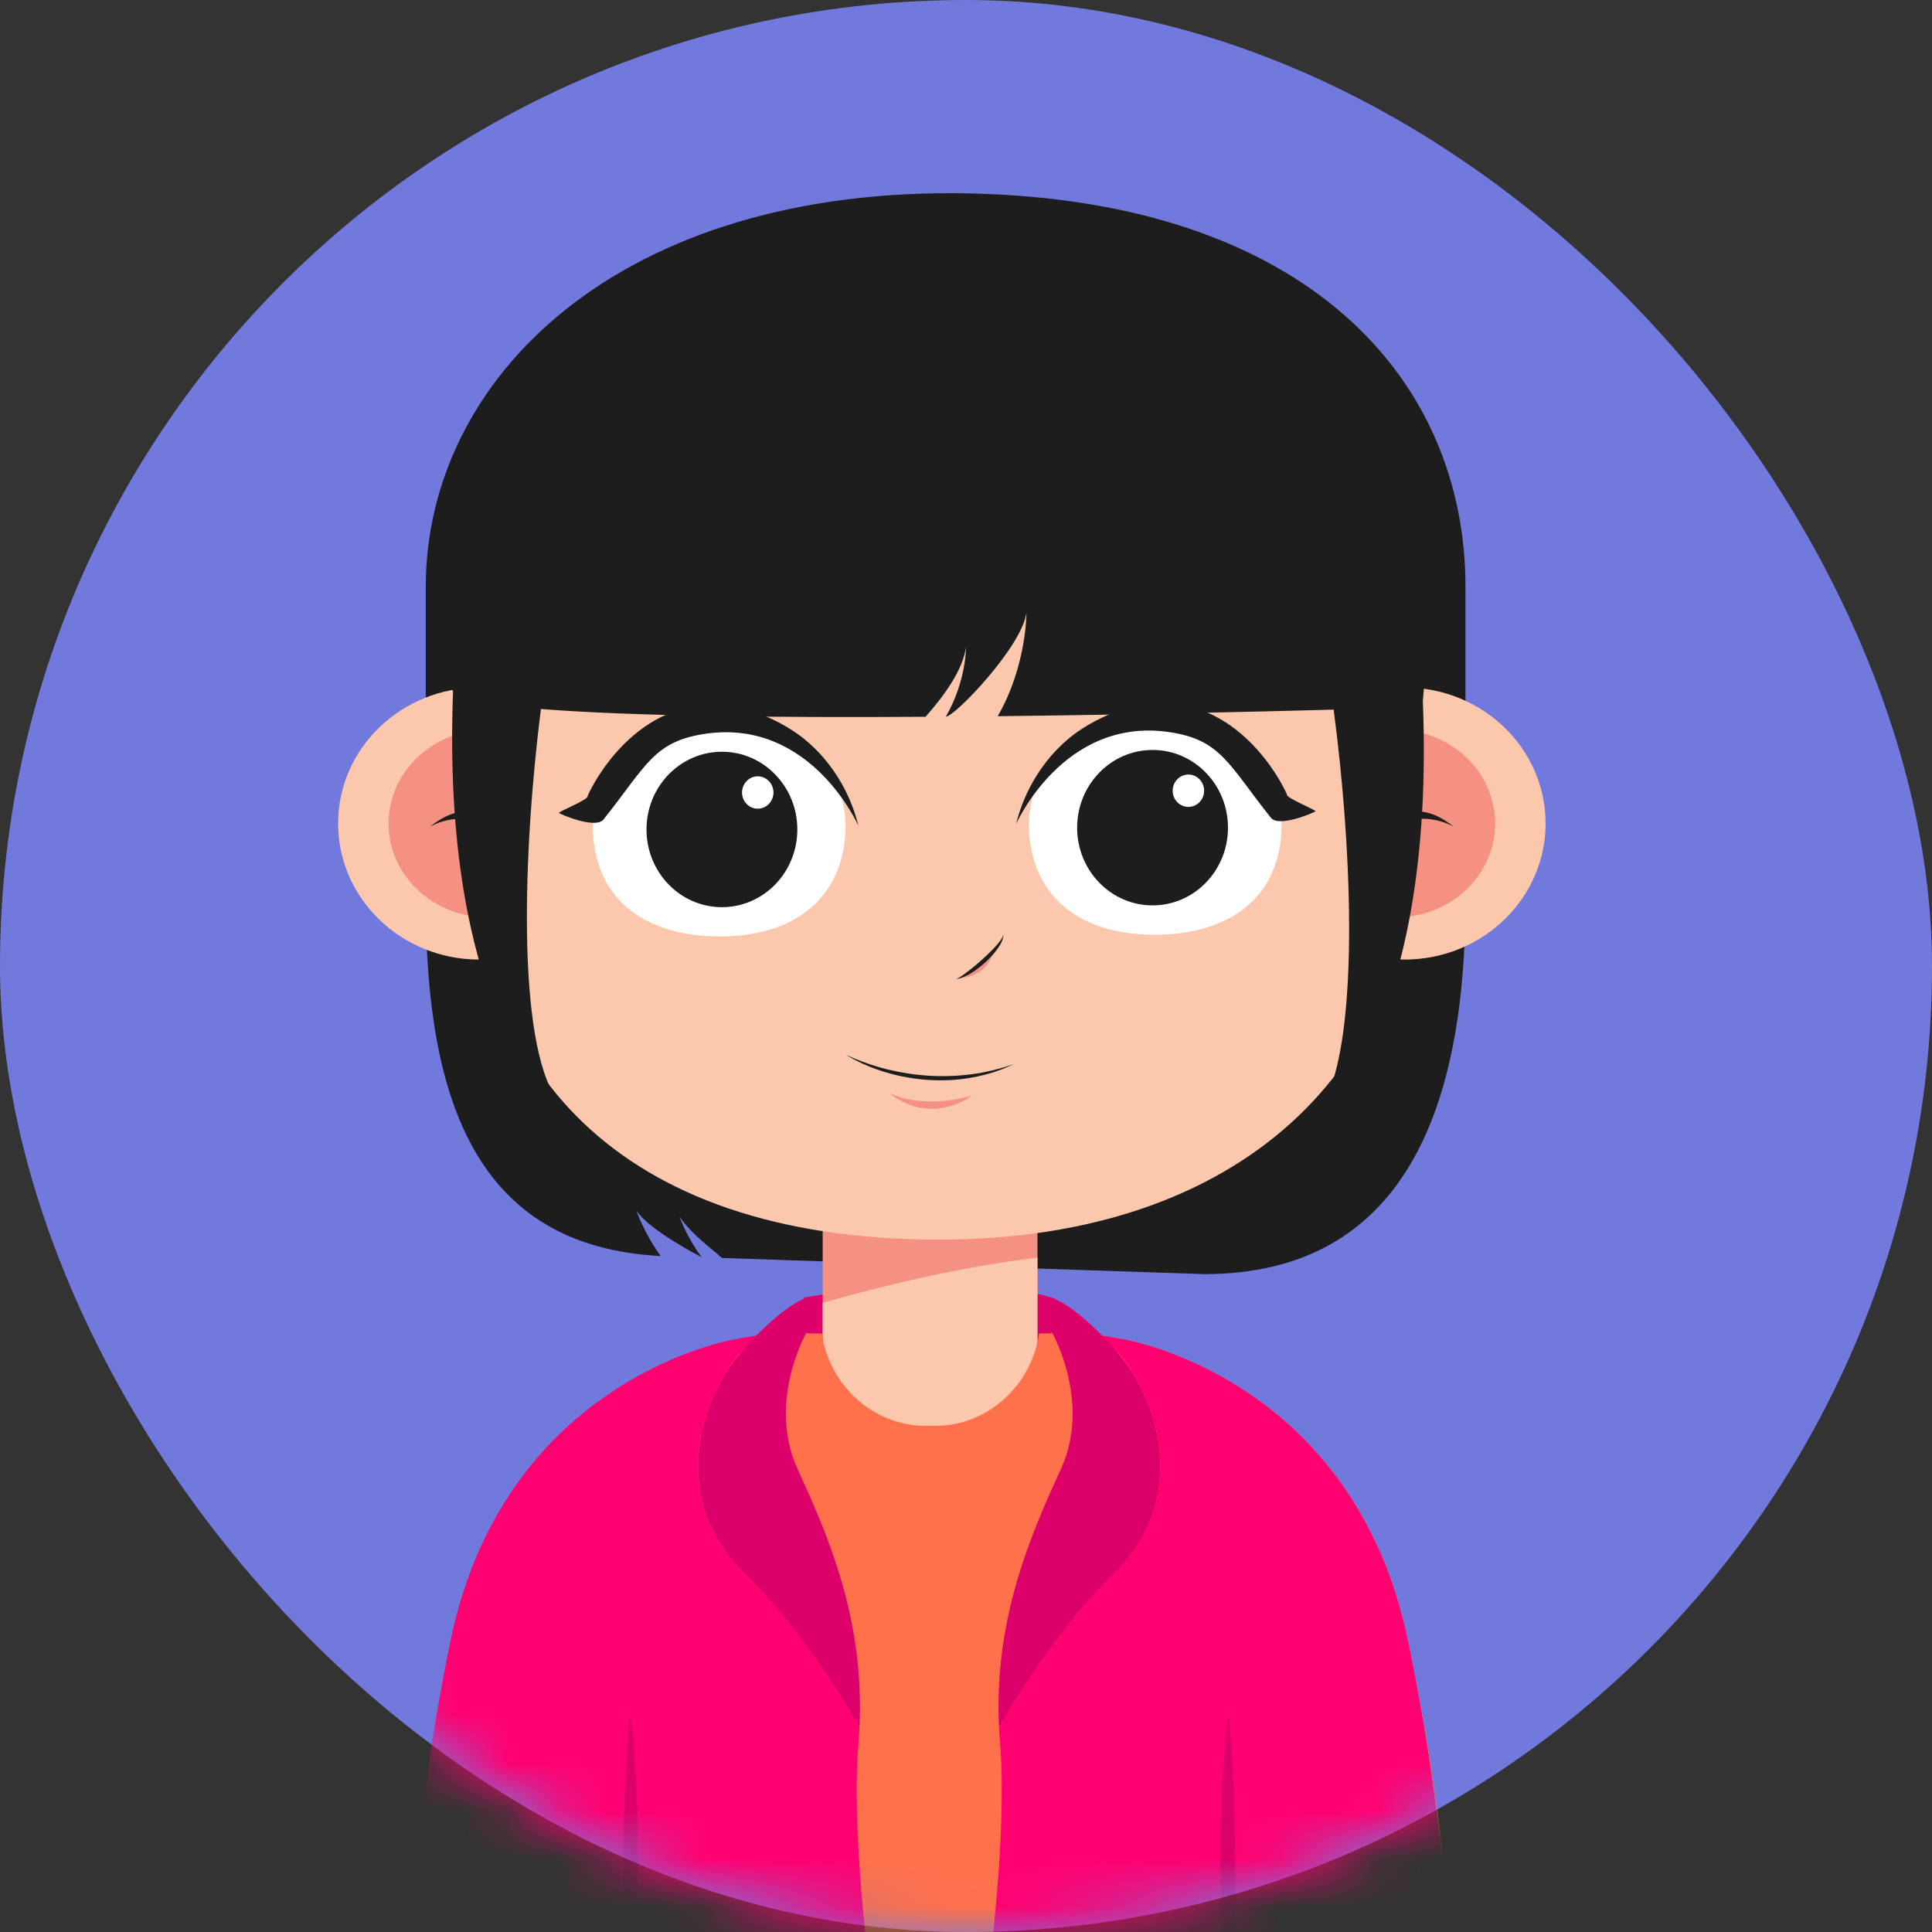 <svg width="40" height="40" viewBox="0 0 40 40" fill="none" xmlns="http://www.w3.org/2000/svg">
<rect x="0" y="0" width="40" height="40" fill="#333333" stroke="none"/>
<rect width="40" height="40" rx="20" fill="#7279DC"/>
<mask id="mask0_7_342" style="mask-type:alpha" maskUnits="userSpaceOnUse" x="0" y="0" width="40" height="40">
<rect width="40" height="40" rx="20" fill="#FF9A26"/>
</mask>
<g mask="url(#mask0_7_342)">
<path d="M16.642 26.865C16.642 26.865 19.904 26.278 21.77 26.865V28.202L16.74 27.978L16.642 26.866V26.865Z" fill="#DD006A"/>
<path d="M20.12 4.005C12.801 3.833 8.815 7.848 8.815 12.15V18.634C8.815 22.791 9.865 25.808 13.68 26.005C13.344 25.548 13.161 25.041 13.184 25.076C13.464 25.487 14.531 26.031 14.531 26.031C14.223 25.63 14.055 25.166 14.075 25.196C14.333 25.573 14.734 25.849 14.947 26.045L24.93 26.379C29.078 26.379 30.341 22.936 30.341 18.634V12.151C30.341 7.848 27.066 4.168 20.12 4.006L20.12 4.005Z" fill="#1D1D1D"/>
<path d="M20.452 23.232H18.06C17.493 23.232 17.033 23.706 17.033 24.29V28.857C17.033 29.441 17.493 29.915 18.06 29.915H20.452C21.019 29.915 21.479 29.441 21.479 28.857V24.29C21.479 23.706 21.019 23.232 20.452 23.232Z" fill="#F59182"/>
<path d="M9.922 19.867C11.536 19.867 12.845 18.605 12.845 17.05C12.845 15.494 11.536 14.233 9.922 14.233C8.308 14.233 7 15.494 7 17.05C7 18.605 8.308 19.867 9.922 19.867Z" fill="#FBC7AD"/>
<path d="M10.096 18.991C11.229 18.991 12.147 18.122 12.147 17.05C12.147 15.978 11.229 15.108 10.096 15.108C8.963 15.108 8.045 15.978 8.045 17.05C8.045 18.122 8.963 18.991 10.096 18.991Z" fill="#F59182"/>
<path d="M8.896 17.122C8.896 17.122 9.643 16.637 10.487 17.301C10.487 17.301 9.902 16.3 8.896 17.122Z" fill="#1D1D1D"/>
<path d="M29.078 19.867C30.692 19.867 32 18.605 32 17.05C32 15.494 30.692 14.233 29.078 14.233C27.464 14.233 26.155 15.494 26.155 17.05C26.155 18.605 27.464 19.867 29.078 19.867Z" fill="#FBC7AD"/>
<path d="M28.904 18.991C30.037 18.991 30.955 18.122 30.955 17.05C30.955 15.978 30.037 15.108 28.904 15.108C27.771 15.108 26.853 15.978 26.853 17.05C26.853 18.122 27.771 18.991 28.904 18.991Z" fill="#F59182"/>
<path d="M30.104 17.122C30.104 17.122 29.357 16.637 28.512 17.301C28.512 17.301 29.097 16.3 30.104 17.122Z" fill="#1D1D1D"/>
<path d="M19.434 25.665C12.693 25.663 9.776 22.004 9.776 17.314V14.232C9.776 9.542 13.466 5.741 18.018 5.741H21.009C25.561 5.741 29.251 9.542 29.251 14.232V17.314C29.251 22.004 25.797 25.667 19.434 25.665Z" fill="#FBC7AD"/>
<path d="M26.534 17.061C26.534 18.647 25.363 19.353 23.918 19.353C22.111 19.353 21.302 18.327 21.302 17.061C21.302 15.795 22.474 14.769 23.918 14.769C25.363 14.769 26.534 15.795 26.534 17.061Z" fill="white"/>
<path d="M21.037 17.061C21.037 17.061 22.007 14.86 24.17 15.152C25.275 15.302 25.421 15.812 26.313 16.931C26.48 17.14 27.209 16.821 27.234 16.798C27.262 16.773 26.634 16.526 26.645 16.454C26.648 16.432 25.835 14.609 24.118 14.556C23.252 14.53 22.47 15.013 22.167 15.258C21.348 15.922 21.103 16.79 21.038 17.06L21.037 17.061Z" fill="#1D1D1D"/>
<path d="M23.863 15.527C23 15.527 22.301 16.247 22.301 17.136C22.301 18.025 23 18.745 23.863 18.745C24.725 18.745 25.424 18.025 25.424 17.136C25.424 16.247 24.725 15.527 23.863 15.527ZM24.605 16.706C24.425 16.706 24.279 16.556 24.279 16.371C24.279 16.186 24.425 16.036 24.605 16.036C24.784 16.036 24.93 16.186 24.93 16.371C24.93 16.556 24.784 16.706 24.605 16.706Z" fill="#1D1D1D"/>
<path d="M22.279 13.547C22.744 13.745 24.409 12.763 25.424 13.05C26.771 13.43 26.866 13.769 26.866 13.769C26.866 13.769 26.352 12.687 24.93 12.263C23.715 11.901 21.021 13.009 22.279 13.547Z" fill="#1D1D1D"/>
<path d="M12.274 17.096C12.274 18.682 13.445 19.388 14.89 19.388C16.697 19.388 17.506 18.362 17.506 17.096C17.506 15.83 16.334 14.803 14.89 14.803C13.445 14.803 12.274 15.83 12.274 17.096Z" fill="white"/>
<path d="M17.772 17.096C17.772 17.096 16.802 14.894 14.639 15.187C13.534 15.337 13.388 15.847 12.496 16.965C12.33 17.174 11.6 16.856 11.575 16.833C11.546 16.808 12.175 16.561 12.164 16.488C12.161 16.466 12.974 14.644 14.691 14.591C15.557 14.565 16.339 15.048 16.642 15.293C17.462 15.957 17.706 16.824 17.771 17.095L17.772 17.096Z" fill="#1D1D1D"/>
<path d="M14.947 15.564C14.084 15.564 13.385 16.285 13.385 17.173C13.385 18.062 14.084 18.782 14.947 18.782C15.809 18.782 16.508 18.062 16.508 17.173C16.508 16.285 15.809 15.564 14.947 15.564ZM15.688 16.743C15.509 16.743 15.363 16.593 15.363 16.408C15.363 16.223 15.509 16.073 15.688 16.073C15.868 16.073 16.014 16.223 16.014 16.408C16.014 16.593 15.868 16.743 15.688 16.743Z" fill="#1D1D1D"/>
<path d="M16.53 13.583C16.065 13.781 14.4 12.799 13.385 13.086C12.038 13.466 11.943 13.805 11.943 13.805C11.943 13.805 12.457 12.723 13.879 12.299C15.095 11.937 17.788 13.045 16.53 13.583Z" fill="#1D1D1D"/>
<path d="M20.54 19.768C20.436 20.114 20.099 20.247 19.864 20.249C19.83 20.249 20.54 19.768 20.54 19.768Z" fill="#F59182"/>
<path d="M19.801 20.274C19.902 20.22 19.991 20.15 20.08 20.081C20.168 20.012 20.255 19.939 20.338 19.863C20.422 19.788 20.503 19.709 20.581 19.628C20.619 19.587 20.657 19.545 20.691 19.5C20.726 19.456 20.756 19.409 20.777 19.354C20.768 19.474 20.7 19.581 20.631 19.673C20.561 19.767 20.48 19.851 20.394 19.93C20.308 20.006 20.216 20.079 20.118 20.139C20.02 20.2 19.914 20.252 19.801 20.274Z" fill="#1D1D1D"/>
<path d="M17.519 21.841L17.725 21.93C17.795 21.956 17.864 21.985 17.935 22.009C18.075 22.058 18.218 22.102 18.362 22.138C18.65 22.208 18.944 22.255 19.239 22.272C19.534 22.29 19.831 22.278 20.125 22.24C20.197 22.228 20.272 22.22 20.345 22.205C20.417 22.189 20.49 22.175 20.562 22.157C20.634 22.138 20.707 22.12 20.779 22.1C20.849 22.076 20.921 22.053 20.992 22.03C20.924 22.061 20.855 22.092 20.786 22.122C20.716 22.149 20.645 22.173 20.574 22.199C20.502 22.221 20.429 22.239 20.357 22.259C20.284 22.279 20.209 22.291 20.136 22.307C19.84 22.363 19.536 22.377 19.236 22.36C18.934 22.34 18.636 22.29 18.346 22.203C18.057 22.117 17.777 21.999 17.52 21.842L17.519 21.841Z" fill="#1D1D1D"/>
<path d="M18.392 22.617C18.392 22.617 19.004 22.991 20.12 22.685C20.12 22.685 19.294 23.34 18.392 22.617Z" fill="#F59182"/>
<path d="M19.206 4.604C9.233 4.578 9.441 10.905 9.361 14.256C9.361 14.275 9.368 14.293 9.38 14.311C9.132 20.812 11.391 22.773 11.391 22.773C11.391 22.773 12.829 24.678 11.532 22.773C10.69 21.536 10.831 17.597 11.199 14.679C13.061 14.828 16.098 14.86 19.163 14.84C19.575 14.374 19.936 13.857 20 13.398C20 13.398 20.008 14.099 19.583 14.838C19.771 14.836 21.172 13.371 21.251 12.681C21.251 12.681 21.261 13.78 20.657 14.828C23.369 14.798 25.956 14.737 27.612 14.692C28.001 17.63 28.174 21.746 27.309 23.016C26.012 24.92 27.45 23.016 27.45 23.016C27.45 23.016 29.72 21.045 29.458 14.506C29.587 13.326 30.16 4.633 19.205 4.604H19.206Z" fill="#1D1D1D"/>
<path d="M17.033 26.974V29.202C17.033 29.595 17.344 29.916 17.725 29.916H20.786C21.167 29.916 21.479 29.595 21.479 29.202V26.037C19.868 26.233 18.258 26.623 17.033 26.974V26.974Z" fill="#FBC7AD"/>
<path d="M29.151 33.974C28.016 28.494 23.253 27.728 23.253 27.728V27.73C22.89 27.649 22.511 27.606 22.124 27.606H21.514C21.358 28.686 20.449 29.521 19.36 29.521H19.168C18.078 29.521 17.17 28.685 17.014 27.606H16.709C16.265 27.606 15.835 27.663 15.424 27.768C14.525 27.98 10.716 29.151 9.717 33.974C8.582 39.454 8.84 42 8.84 42H30.027C30.027 42 30.286 39.454 29.15 33.974L29.151 33.974Z" fill="#FF714A"/>
<path d="M29.151 33.973C28.016 28.494 23.253 27.727 23.253 27.727V27.73C23.089 27.693 22.922 27.666 22.753 27.645C23.019 27.85 23.28 28.116 23.48 28.463C24.148 29.617 24.403 31.257 23.048 32.592C21.696 33.925 20.69 35.759 20.684 35.77C20.689 35.87 20.695 35.972 20.704 36.075C20.855 37.878 20.508 40.676 20.32 41.998H30.028C30.049 41.039 30.009 38.112 29.151 33.972V33.973Z" fill="#FF0070"/>
<path d="M23.048 32.594C24.403 31.258 24.148 29.619 23.48 28.465C23.24 28.05 22.349 27.068 21.77 26.865C21.272 26.875 21.791 27.607 21.791 27.607C21.791 27.607 22.596 29.031 21.968 30.408C21.366 31.726 20.571 33.491 20.684 35.772C20.69 35.761 21.696 33.927 23.048 32.594Z" fill="#DD006A"/>
<path d="M25.437 35.464C25.482 35.995 25.522 36.523 25.541 37.053C25.556 37.317 25.559 37.583 25.568 37.847L25.578 38.642L25.572 39.436C25.565 39.7 25.563 39.966 25.55 40.23C25.53 40.76 25.499 41.29 25.437 41.82C25.369 41.291 25.334 40.761 25.309 40.231C25.293 39.967 25.289 39.701 25.28 39.437L25.269 38.642L25.276 37.848C25.284 37.584 25.287 37.318 25.302 37.053C25.328 36.523 25.354 35.992 25.438 35.464H25.437Z" fill="#DD006A"/>
<path d="M9.327 33.973C10.461 28.494 15.225 27.727 15.225 27.727V27.73C15.389 27.693 15.556 27.666 15.725 27.645C15.459 27.85 15.198 28.116 14.998 28.463C14.329 29.617 14.075 31.257 15.43 32.592C16.782 33.925 17.788 35.759 17.794 35.77C17.788 35.87 17.782 35.972 17.774 36.075C17.622 37.878 17.97 40.676 18.158 41.998H8.515C8.494 41.039 8.469 38.112 9.327 33.972V33.973Z" fill="#FF0070"/>
<path d="M15.43 32.594C14.075 31.258 14.33 29.619 14.998 28.465C15.238 28.05 16.129 27.068 16.708 26.865C17.206 26.875 16.687 27.607 16.687 27.607C16.687 27.607 15.882 29.031 16.51 30.408C17.112 31.726 17.907 33.491 17.794 35.772C17.788 35.761 16.782 33.927 15.43 32.594Z" fill="#DD006A"/>
<path d="M13.041 35.464C12.996 35.995 12.956 36.523 12.936 37.053C12.922 37.317 12.919 37.583 12.91 37.847L12.899 38.642L12.905 39.436C12.913 39.7 12.915 39.966 12.928 40.23C12.948 40.76 12.979 41.29 13.041 41.82C13.108 41.291 13.144 40.761 13.169 40.231C13.184 39.967 13.189 39.701 13.198 39.437L13.209 38.642L13.202 37.848C13.194 37.584 13.191 37.318 13.176 37.053C13.15 36.523 13.124 35.992 13.04 35.464H13.041Z" fill="#DD006A"/>
</g>
</svg>
